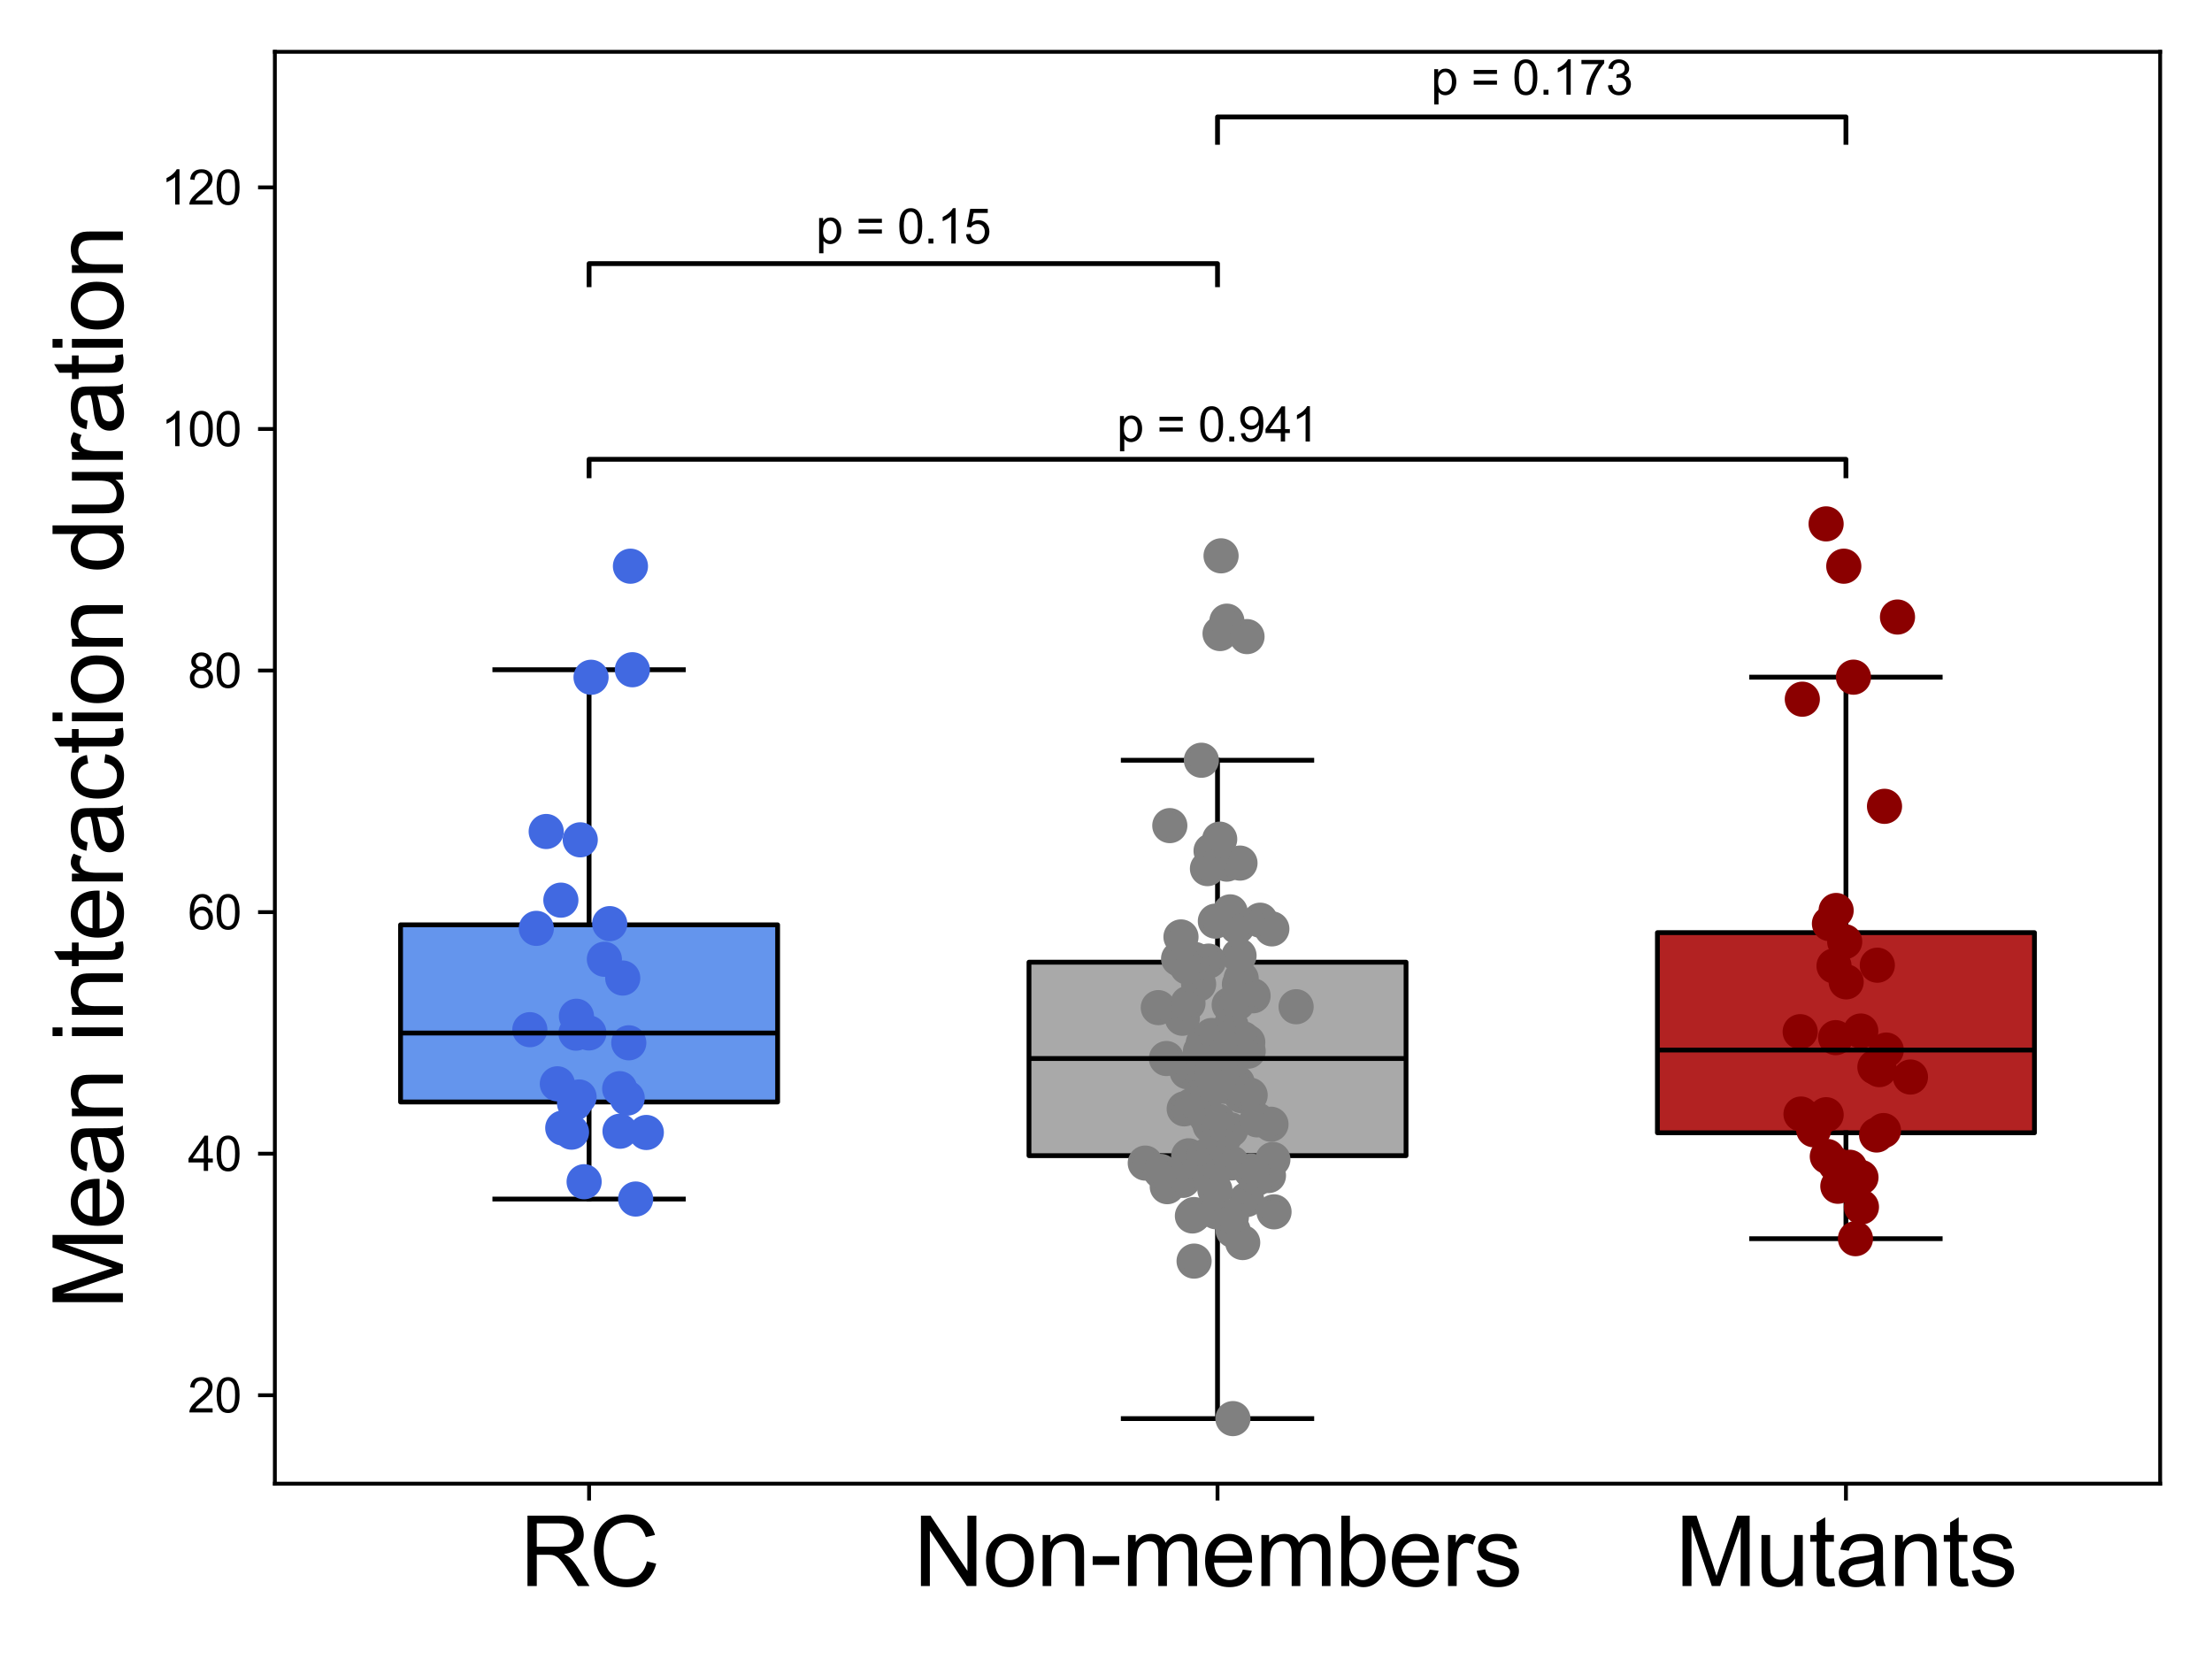 <?xml version="1.0" encoding="utf-8" standalone="no"?>
<!DOCTYPE svg PUBLIC "-//W3C//DTD SVG 1.1//EN"
  "http://www.w3.org/Graphics/SVG/1.1/DTD/svg11.dtd">
<svg xmlns:xlink="http://www.w3.org/1999/xlink" width="460.8pt" height="345.6pt" viewBox="0 0 460.8 345.6" xmlns="http://www.w3.org/2000/svg" version="1.1">
 <defs>
  <style type="text/css">*{stroke-linejoin: round; stroke-linecap: butt}</style>
 </defs>
 <g id="figure_1">
  <g id="patch_1">
   <path d="M 0 345.6 
L 460.8 345.6 
L 460.8 0 
L 0 0 
z
" style="fill: #ffffff"/>
  </g>
  <g id="axes_1">
   <g id="patch_2">
    <path d="M 57.26 309.08 
L 450 309.08 
L 450 10.8 
L 57.26 10.8 
z
" style="fill: #ffffff"/>
   </g>
   <g id="patch_3">
    <path d="M 83.443 229.565 
L 161.991 229.565 
L 161.991 192.656 
L 83.443 192.656 
L 83.443 229.565 
z
" clip-path="url(#peb2011b2e6)" style="fill: #6495ed; stroke: #000000; stroke-linejoin: miter"/>
   </g>
   <g id="line2d_1">
    <path d="M 122.717 229.565 
L 122.717 249.78 
" clip-path="url(#peb2011b2e6)" style="fill: none; stroke: #000000; stroke-linecap: square"/>
   </g>
   <g id="line2d_2">
    <path d="M 122.717 192.656 
L 122.717 139.519 
" clip-path="url(#peb2011b2e6)" style="fill: none; stroke: #000000; stroke-linecap: square"/>
   </g>
   <g id="line2d_3">
    <path d="M 103.08 249.78 
L 142.354 249.78 
" clip-path="url(#peb2011b2e6)" style="fill: none; stroke: #000000; stroke-linecap: square"/>
   </g>
   <g id="line2d_4">
    <path d="M 103.08 139.519 
L 142.354 139.519 
" clip-path="url(#peb2011b2e6)" style="fill: none; stroke: #000000; stroke-linecap: square"/>
   </g>
   <g id="patch_4">
    <path d="M 214.356 240.747 
L 292.904 240.747 
L 292.904 200.442 
L 214.356 200.442 
L 214.356 240.747 
z
" clip-path="url(#peb2011b2e6)" style="fill: #a9a9a9; stroke: #000000; stroke-linejoin: miter"/>
   </g>
   <g id="line2d_5">
    <path d="M 253.63 240.747 
L 253.63 295.522 
" clip-path="url(#peb2011b2e6)" style="fill: none; stroke: #000000; stroke-linecap: square"/>
   </g>
   <g id="line2d_6">
    <path d="M 253.63 200.442 
L 253.63 158.374 
" clip-path="url(#peb2011b2e6)" style="fill: none; stroke: #000000; stroke-linecap: square"/>
   </g>
   <g id="line2d_7">
    <path d="M 233.993 295.522 
L 273.267 295.522 
" clip-path="url(#peb2011b2e6)" style="fill: none; stroke: #000000; stroke-linecap: square"/>
   </g>
   <g id="line2d_8">
    <path d="M 233.993 158.374 
L 273.267 158.374 
" clip-path="url(#peb2011b2e6)" style="fill: none; stroke: #000000; stroke-linecap: square"/>
   </g>
   <g id="patch_5">
    <path d="M 345.269 235.979 
L 423.817 235.979 
L 423.817 194.286 
L 345.269 194.286 
L 345.269 235.979 
z
" clip-path="url(#peb2011b2e6)" style="fill: #b22222; stroke: #000000; stroke-linejoin: miter"/>
   </g>
   <g id="line2d_9">
    <path d="M 384.543 235.979 
L 384.543 258.039 
" clip-path="url(#peb2011b2e6)" style="fill: none; stroke: #000000; stroke-linecap: square"/>
   </g>
   <g id="line2d_10">
    <path d="M 384.543 194.286 
L 384.543 141.068 
" clip-path="url(#peb2011b2e6)" style="fill: none; stroke: #000000; stroke-linecap: square"/>
   </g>
   <g id="line2d_11">
    <path d="M 364.906 258.039 
L 404.18 258.039 
" clip-path="url(#peb2011b2e6)" style="fill: none; stroke: #000000; stroke-linecap: square"/>
   </g>
   <g id="line2d_12">
    <path d="M 364.906 141.068 
L 404.18 141.068 
" clip-path="url(#peb2011b2e6)" style="fill: none; stroke: #000000; stroke-linecap: square"/>
   </g>
   <g id="PathCollection_1">
    <defs>
     <path id="mac825076f4" d="M 0 3.162 
C 0.839 3.162 1.643 2.829 2.236 2.236 
C 2.829 1.643 3.162 0.839 3.162 0 
C 3.162 -0.839 2.829 -1.643 2.236 -2.236 
C 1.643 -2.829 0.839 -3.162 0 -3.162 
C -0.839 -3.162 -1.643 -2.829 -2.236 -2.236 
C -2.829 -1.643 -3.162 -0.839 -3.162 0 
C -3.162 0.839 -2.829 1.643 -2.236 2.236 
C -1.643 2.829 -0.839 3.162 0 3.162 
z
" style="stroke: #4169e1"/>
    </defs>
    <g clip-path="url(#peb2011b2e6)">
     <use xlink:href="#mac825076f4" x="111.727" y="193.394" style="fill: #4169e1; stroke: #4169e1"/>
     <use xlink:href="#mac825076f4" x="127.017" y="192.41" style="fill: #4169e1; stroke: #4169e1"/>
     <use xlink:href="#mac825076f4" x="120.081" y="211.703" style="fill: #4169e1; stroke: #4169e1"/>
     <use xlink:href="#mac825076f4" x="120.634" y="228.519" style="fill: #4169e1; stroke: #4169e1"/>
     <use xlink:href="#mac825076f4" x="129.16" y="235.654" style="fill: #4169e1; stroke: #4169e1"/>
     <use xlink:href="#mac825076f4" x="132.42" y="249.78" style="fill: #4169e1; stroke: #4169e1"/>
     <use xlink:href="#mac825076f4" x="121.684" y="246.177" style="fill: #4169e1; stroke: #4169e1"/>
     <use xlink:href="#mac825076f4" x="134.638" y="235.917" style="fill: #4169e1; stroke: #4169e1"/>
     <use xlink:href="#mac825076f4" x="129.097" y="226.791" style="fill: #4169e1; stroke: #4169e1"/>
     <use xlink:href="#mac825076f4" x="119.688" y="229.835" style="fill: #4169e1; stroke: #4169e1"/>
     <use xlink:href="#mac825076f4" x="130.66" y="228.753" style="fill: #4169e1; stroke: #4169e1"/>
     <use xlink:href="#mac825076f4" x="119.055" y="235.847" style="fill: #4169e1; stroke: #4169e1"/>
     <use xlink:href="#mac825076f4" x="125.903" y="199.829" style="fill: #4169e1; stroke: #4169e1"/>
     <use xlink:href="#mac825076f4" x="116.84" y="187.52" style="fill: #4169e1; stroke: #4169e1"/>
     <use xlink:href="#mac825076f4" x="122.68" y="215.177" style="fill: #4169e1; stroke: #4169e1"/>
     <use xlink:href="#mac825076f4" x="119.99" y="215.221" style="fill: #4169e1; stroke: #4169e1"/>
     <use xlink:href="#mac825076f4" x="130.988" y="217.235" style="fill: #4169e1; stroke: #4169e1"/>
     <use xlink:href="#mac825076f4" x="110.378" y="214.502" style="fill: #4169e1; stroke: #4169e1"/>
     <use xlink:href="#mac825076f4" x="129.726" y="203.745" style="fill: #4169e1; stroke: #4169e1"/>
     <use xlink:href="#mac825076f4" x="116.104" y="225.779" style="fill: #4169e1; stroke: #4169e1"/>
     <use xlink:href="#mac825076f4" x="117.233" y="234.98" style="fill: #4169e1; stroke: #4169e1"/>
     <use xlink:href="#mac825076f4" x="113.784" y="173.218" style="fill: #4169e1; stroke: #4169e1"/>
     <use xlink:href="#mac825076f4" x="120.877" y="174.951" style="fill: #4169e1; stroke: #4169e1"/>
     <use xlink:href="#mac825076f4" x="131.333" y="117.951" style="fill: #4169e1; stroke: #4169e1"/>
     <use xlink:href="#mac825076f4" x="123.126" y="141.088" style="fill: #4169e1; stroke: #4169e1"/>
     <use xlink:href="#mac825076f4" x="131.733" y="139.519" style="fill: #4169e1; stroke: #4169e1"/>
    </g>
   </g>
   <g id="PathCollection_2">
    <defs>
     <path id="mceb8330762" d="M 0 3.162 
C 0.839 3.162 1.643 2.829 2.236 2.236 
C 2.829 1.643 3.162 0.839 3.162 0 
C 3.162 -0.839 2.829 -1.643 2.236 -2.236 
C 1.643 -2.829 0.839 -3.162 0 -3.162 
C -0.839 -3.162 -1.643 -2.829 -2.236 -2.236 
C -2.829 -1.643 -3.162 -0.839 -3.162 0 
C -3.162 0.839 -2.829 1.643 -2.236 2.236 
C -1.643 2.829 -0.839 3.162 0 3.162 
z
" style="stroke: #808080"/>
    </defs>
    <g clip-path="url(#peb2011b2e6)">
     <use xlink:href="#mceb8330762" x="256.442" y="213.636" style="fill: #808080; stroke: #808080"/>
     <use xlink:href="#mceb8330762" x="256.274" y="189.958" style="fill: #808080; stroke: #808080"/>
     <use xlink:href="#mceb8330762" x="256.065" y="209.332" style="fill: #808080; stroke: #808080"/>
     <use xlink:href="#mceb8330762" x="252.439" y="218.672" style="fill: #808080; stroke: #808080"/>
     <use xlink:href="#mceb8330762" x="250.075" y="218.999" style="fill: #808080; stroke: #808080"/>
     <use xlink:href="#mceb8330762" x="258.225" y="216.374" style="fill: #808080; stroke: #808080"/>
     <use xlink:href="#mceb8330762" x="245.52" y="199.722" style="fill: #808080; stroke: #808080"/>
     <use xlink:href="#mceb8330762" x="262.517" y="191.696" style="fill: #808080; stroke: #808080"/>
     <use xlink:href="#mceb8330762" x="256.87" y="256.322" style="fill: #808080; stroke: #808080"/>
     <use xlink:href="#mceb8330762" x="265.167" y="241.534" style="fill: #808080; stroke: #808080"/>
     <use xlink:href="#mceb8330762" x="258.597" y="228.235" style="fill: #808080; stroke: #808080"/>
     <use xlink:href="#mceb8330762" x="243.163" y="247.205" style="fill: #808080; stroke: #808080"/>
     <use xlink:href="#mceb8330762" x="248.736" y="253.015" style="fill: #808080; stroke: #808080"/>
     <use xlink:href="#mceb8330762" x="254.961" y="222.228" style="fill: #808080; stroke: #808080"/>
     <use xlink:href="#mceb8330762" x="248.752" y="262.711" style="fill: #808080; stroke: #808080"/>
     <use xlink:href="#mceb8330762" x="265.402" y="252.448" style="fill: #808080; stroke: #808080"/>
     <use xlink:href="#mceb8330762" x="247.616" y="240.776" style="fill: #808080; stroke: #808080"/>
     <use xlink:href="#mceb8330762" x="255.113" y="236.799" style="fill: #808080; stroke: #808080"/>
     <use xlink:href="#mceb8330762" x="256.383" y="235.376" style="fill: #808080; stroke: #808080"/>
     <use xlink:href="#mceb8330762" x="247.308" y="223.254" style="fill: #808080; stroke: #808080"/>
     <use xlink:href="#mceb8330762" x="248.328" y="222.585" style="fill: #808080; stroke: #808080"/>
     <use xlink:href="#mceb8330762" x="258.876" y="258.845" style="fill: #808080; stroke: #808080"/>
     <use xlink:href="#mceb8330762" x="258.113" y="199.079" style="fill: #808080; stroke: #808080"/>
     <use xlink:href="#mceb8330762" x="246.306" y="212.122" style="fill: #808080; stroke: #808080"/>
     <use xlink:href="#mceb8330762" x="250.669" y="217.293" style="fill: #808080; stroke: #808080"/>
     <use xlink:href="#mceb8330762" x="251.094" y="224.709" style="fill: #808080; stroke: #808080"/>
     <use xlink:href="#mceb8330762" x="258.925" y="216.384" style="fill: #808080; stroke: #808080"/>
     <use xlink:href="#mceb8330762" x="253.38" y="225.595" style="fill: #808080; stroke: #808080"/>
     <use xlink:href="#mceb8330762" x="249.607" y="221.045" style="fill: #808080; stroke: #808080"/>
     <use xlink:href="#mceb8330762" x="238.581" y="242.292" style="fill: #808080; stroke: #808080"/>
     <use xlink:href="#mceb8330762" x="251.378" y="240.747" style="fill: #808080; stroke: #808080"/>
     <use xlink:href="#mceb8330762" x="246.692" y="230.999" style="fill: #808080; stroke: #808080"/>
     <use xlink:href="#mceb8330762" x="252.305" y="222.205" style="fill: #808080; stroke: #808080"/>
     <use xlink:href="#mceb8330762" x="246.437" y="245.893" style="fill: #808080; stroke: #808080"/>
     <use xlink:href="#mceb8330762" x="249.9" y="242.406" style="fill: #808080; stroke: #808080"/>
     <use xlink:href="#mceb8330762" x="241.79" y="244.029" style="fill: #808080; stroke: #808080"/>
     <use xlink:href="#mceb8330762" x="256.839" y="295.522" style="fill: #808080; stroke: #808080"/>
     <use xlink:href="#mceb8330762" x="241.292" y="209.907" style="fill: #808080; stroke: #808080"/>
     <use xlink:href="#mceb8330762" x="248.402" y="253.306" style="fill: #808080; stroke: #808080"/>
     <use xlink:href="#mceb8330762" x="248.892" y="199.874" style="fill: #808080; stroke: #808080"/>
     <use xlink:href="#mceb8330762" x="254.282" y="179.077" style="fill: #808080; stroke: #808080"/>
     <use xlink:href="#mceb8330762" x="255.561" y="180.017" style="fill: #808080; stroke: #808080"/>
     <use xlink:href="#mceb8330762" x="249.693" y="205.01" style="fill: #808080; stroke: #808080"/>
     <use xlink:href="#mceb8330762" x="250.27" y="158.374" style="fill: #808080; stroke: #808080"/>
     <use xlink:href="#mceb8330762" x="252.287" y="177.256" style="fill: #808080; stroke: #808080"/>
     <use xlink:href="#mceb8330762" x="252.413" y="215.71" style="fill: #808080; stroke: #808080"/>
     <use xlink:href="#mceb8330762" x="261.878" y="233.291" style="fill: #808080; stroke: #808080"/>
     <use xlink:href="#mceb8330762" x="257.756" y="225.582" style="fill: #808080; stroke: #808080"/>
     <use xlink:href="#mceb8330762" x="264.242" y="244.891" style="fill: #808080; stroke: #808080"/>
     <use xlink:href="#mceb8330762" x="251.414" y="232.862" style="fill: #808080; stroke: #808080"/>
     <use xlink:href="#mceb8330762" x="255.273" y="226.303" style="fill: #808080; stroke: #808080"/>
     <use xlink:href="#mceb8330762" x="247.478" y="209.022" style="fill: #808080; stroke: #808080"/>
     <use xlink:href="#mceb8330762" x="246.283" y="200.188" style="fill: #808080; stroke: #808080"/>
     <use xlink:href="#mceb8330762" x="261.041" y="207.44" style="fill: #808080; stroke: #808080"/>
     <use xlink:href="#mceb8330762" x="259.696" y="249.887" style="fill: #808080; stroke: #808080"/>
     <use xlink:href="#mceb8330762" x="242.989" y="220.51" style="fill: #808080; stroke: #808080"/>
     <use xlink:href="#mceb8330762" x="258.562" y="203.845" style="fill: #808080; stroke: #808080"/>
     <use xlink:href="#mceb8330762" x="257.735" y="193.036" style="fill: #808080; stroke: #808080"/>
     <use xlink:href="#mceb8330762" x="251.462" y="221.035" style="fill: #808080; stroke: #808080"/>
     <use xlink:href="#mceb8330762" x="252.092" y="234.465" style="fill: #808080; stroke: #808080"/>
     <use xlink:href="#mceb8330762" x="259.936" y="217.124" style="fill: #808080; stroke: #808080"/>
     <use xlink:href="#mceb8330762" x="256.567" y="242.263" style="fill: #808080; stroke: #808080"/>
     <use xlink:href="#mceb8330762" x="260.43" y="228.14" style="fill: #808080; stroke: #808080"/>
     <use xlink:href="#mceb8330762" x="251.535" y="180.949" style="fill: #808080; stroke: #808080"/>
     <use xlink:href="#mceb8330762" x="270.003" y="209.723" style="fill: #808080; stroke: #808080"/>
     <use xlink:href="#mceb8330762" x="258.311" y="179.799" style="fill: #808080; stroke: #808080"/>
     <use xlink:href="#mceb8330762" x="258.198" y="205.042" style="fill: #808080; stroke: #808080"/>
     <use xlink:href="#mceb8330762" x="252.212" y="245.093" style="fill: #808080; stroke: #808080"/>
     <use xlink:href="#mceb8330762" x="253.185" y="191.892" style="fill: #808080; stroke: #808080"/>
     <use xlink:href="#mceb8330762" x="253.081" y="247.853" style="fill: #808080; stroke: #808080"/>
     <use xlink:href="#mceb8330762" x="253.346" y="252.438" style="fill: #808080; stroke: #808080"/>
     <use xlink:href="#mceb8330762" x="261.77" y="245.532" style="fill: #808080; stroke: #808080"/>
     <use xlink:href="#mceb8330762" x="256.512" y="253.554" style="fill: #808080; stroke: #808080"/>
     <use xlink:href="#mceb8330762" x="251.71" y="227.479" style="fill: #808080; stroke: #808080"/>
     <use xlink:href="#mceb8330762" x="260.616" y="243.948" style="fill: #808080; stroke: #808080"/>
     <use xlink:href="#mceb8330762" x="243.693" y="171.991" style="fill: #808080; stroke: #808080"/>
     <use xlink:href="#mceb8330762" x="251.762" y="200.218" style="fill: #808080; stroke: #808080"/>
     <use xlink:href="#mceb8330762" x="264.948" y="193.502" style="fill: #808080; stroke: #808080"/>
     <use xlink:href="#mceb8330762" x="253.717" y="233.536" style="fill: #808080; stroke: #808080"/>
     <use xlink:href="#mceb8330762" x="257.8" y="208.926" style="fill: #808080; stroke: #808080"/>
     <use xlink:href="#mceb8330762" x="254.083" y="174.81" style="fill: #808080; stroke: #808080"/>
     <use xlink:href="#mceb8330762" x="249.395" y="200.442" style="fill: #808080; stroke: #808080"/>
     <use xlink:href="#mceb8330762" x="246.02" y="195.179" style="fill: #808080; stroke: #808080"/>
     <use xlink:href="#mceb8330762" x="254.37" y="115.791" style="fill: #808080; stroke: #808080"/>
     <use xlink:href="#mceb8330762" x="254.161" y="131.982" style="fill: #808080; stroke: #808080"/>
     <use xlink:href="#mceb8330762" x="255.583" y="129.4" style="fill: #808080; stroke: #808080"/>
     <use xlink:href="#mceb8330762" x="259.775" y="132.617" style="fill: #808080; stroke: #808080"/>
     <use xlink:href="#mceb8330762" x="248.252" y="230.282" style="fill: #808080; stroke: #808080"/>
     <use xlink:href="#mceb8330762" x="255.538" y="216.915" style="fill: #808080; stroke: #808080"/>
     <use xlink:href="#mceb8330762" x="247.347" y="201.468" style="fill: #808080; stroke: #808080"/>
     <use xlink:href="#mceb8330762" x="257.775" y="208.26" style="fill: #808080; stroke: #808080"/>
     <use xlink:href="#mceb8330762" x="264.77" y="234.2" style="fill: #808080; stroke: #808080"/>
     <use xlink:href="#mceb8330762" x="260.017" y="218.979" style="fill: #808080; stroke: #808080"/>
    </g>
   </g>
   <g id="PathCollection_3">
    <defs>
     <path id="m6c776d0807" d="M 0 3.162 
C 0.839 3.162 1.643 2.829 2.236 2.236 
C 2.829 1.643 3.162 0.839 3.162 0 
C 3.162 -0.839 2.829 -1.643 2.236 -2.236 
C 1.643 -2.829 0.839 -3.162 0 -3.162 
C -0.839 -3.162 -1.643 -2.829 -2.236 -2.236 
C -2.829 -1.643 -3.162 -0.839 -3.162 0 
C -3.162 0.839 -2.829 1.643 -2.236 2.236 
C -1.643 2.829 -0.839 3.162 0 3.162 
z
" style="stroke: #8b0000"/>
    </defs>
    <g clip-path="url(#peb2011b2e6)">
     <use xlink:href="#m6c776d0807" x="381.106" y="192.41" style="fill: #8b0000; stroke: #8b0000"/>
     <use xlink:href="#m6c776d0807" x="382.4" y="216.161" style="fill: #8b0000; stroke: #8b0000"/>
     <use xlink:href="#m6c776d0807" x="390.929" y="236.441" style="fill: #8b0000; stroke: #8b0000"/>
     <use xlink:href="#m6c776d0807" x="380.419" y="232.216" style="fill: #8b0000; stroke: #8b0000"/>
     <use xlink:href="#m6c776d0807" x="382.397" y="242.563" style="fill: #8b0000; stroke: #8b0000"/>
     <use xlink:href="#m6c776d0807" x="390.578" y="222.297" style="fill: #8b0000; stroke: #8b0000"/>
     <use xlink:href="#m6c776d0807" x="380.663" y="240.92" style="fill: #8b0000; stroke: #8b0000"/>
     <use xlink:href="#m6c776d0807" x="391.493" y="222.824" style="fill: #8b0000; stroke: #8b0000"/>
     <use xlink:href="#m6c776d0807" x="392.578" y="167.973" style="fill: #8b0000; stroke: #8b0000"/>
     <use xlink:href="#m6c776d0807" x="392.945" y="218.747" style="fill: #8b0000; stroke: #8b0000"/>
     <use xlink:href="#m6c776d0807" x="375.184" y="232.077" style="fill: #8b0000; stroke: #8b0000"/>
     <use xlink:href="#m6c776d0807" x="387.673" y="245.277" style="fill: #8b0000; stroke: #8b0000"/>
     <use xlink:href="#m6c776d0807" x="375.011" y="214.92" style="fill: #8b0000; stroke: #8b0000"/>
     <use xlink:href="#m6c776d0807" x="377.826" y="235.352" style="fill: #8b0000; stroke: #8b0000"/>
     <use xlink:href="#m6c776d0807" x="397.979" y="224.364" style="fill: #8b0000; stroke: #8b0000"/>
     <use xlink:href="#m6c776d0807" x="382.499" y="189.671" style="fill: #8b0000; stroke: #8b0000"/>
     <use xlink:href="#m6c776d0807" x="375.457" y="145.656" style="fill: #8b0000; stroke: #8b0000"/>
     <use xlink:href="#m6c776d0807" x="386.526" y="258.039" style="fill: #8b0000; stroke: #8b0000"/>
     <use xlink:href="#m6c776d0807" x="385.308" y="243.16" style="fill: #8b0000; stroke: #8b0000"/>
     <use xlink:href="#m6c776d0807" x="387.77" y="251.436" style="fill: #8b0000; stroke: #8b0000"/>
     <use xlink:href="#m6c776d0807" x="382.857" y="247.117" style="fill: #8b0000; stroke: #8b0000"/>
     <use xlink:href="#m6c776d0807" x="384.285" y="196.162" style="fill: #8b0000; stroke: #8b0000"/>
     <use xlink:href="#m6c776d0807" x="382.061" y="201.221" style="fill: #8b0000; stroke: #8b0000"/>
     <use xlink:href="#m6c776d0807" x="380.411" y="109.135" style="fill: #8b0000; stroke: #8b0000"/>
     <use xlink:href="#m6c776d0807" x="384.094" y="117.951" style="fill: #8b0000; stroke: #8b0000"/>
     <use xlink:href="#m6c776d0807" x="395.281" y="128.54" style="fill: #8b0000; stroke: #8b0000"/>
     <use xlink:href="#m6c776d0807" x="386.113" y="141.068" style="fill: #8b0000; stroke: #8b0000"/>
     <use xlink:href="#m6c776d0807" x="392.364" y="235.517" style="fill: #8b0000; stroke: #8b0000"/>
     <use xlink:href="#m6c776d0807" x="384.589" y="204.542" style="fill: #8b0000; stroke: #8b0000"/>
     <use xlink:href="#m6c776d0807" x="391.08" y="201.07" style="fill: #8b0000; stroke: #8b0000"/>
     <use xlink:href="#m6c776d0807" x="387.636" y="214.783" style="fill: #8b0000; stroke: #8b0000"/>
    </g>
   </g>
   <g id="line2d_13">
    <path d="M 83.443 215.199 
L 161.991 215.199 
" clip-path="url(#peb2011b2e6)" style="fill: none; stroke: #000000"/>
   </g>
   <g id="line2d_14">
    <path d="M 214.356 220.51 
L 292.904 220.51 
" clip-path="url(#peb2011b2e6)" style="fill: none; stroke: #000000"/>
   </g>
   <g id="line2d_15">
    <path d="M 345.269 218.747 
L 423.817 218.747 
" clip-path="url(#peb2011b2e6)" style="fill: none; stroke: #000000"/>
   </g>
   <g id="matplotlib.axis_1">
    <g id="xtick_1">
     <g id="line2d_16">
      <defs>
       <path id="m0e220a7f22" d="M 0 0 
L 0 3.5 
" style="stroke: #000000; stroke-width: 0.8"/>
      </defs>
      <g>
       <use xlink:href="#m0e220a7f22" x="122.717" y="309.08" style="stroke: #000000; stroke-width: 0.8"/>
      </g>
     </g>
     <g id="text_1">
      <!-- RC -->
      <g transform="translate(108.273 330.396) scale(0.2 -0.2)">
       <defs>
        <path id="ArialMT-52" d="M 503 0 
L 503 4581 
L 2534 4581 
Q 3147 4581 3465 4457 
Q 3784 4334 3975 4021 
Q 4166 3709 4166 3331 
Q 4166 2844 3850 2509 
Q 3534 2175 2875 2084 
Q 3116 1969 3241 1856 
Q 3506 1613 3744 1247 
L 4541 0 
L 3778 0 
L 3172 953 
Q 2906 1366 2734 1584 
Q 2563 1803 2427 1890 
Q 2291 1978 2150 2013 
Q 2047 2034 1813 2034 
L 1109 2034 
L 1109 0 
L 503 0 
z
M 1109 2559 
L 2413 2559 
Q 2828 2559 3062 2645 
Q 3297 2731 3419 2920 
Q 3541 3109 3541 3331 
Q 3541 3656 3305 3865 
Q 3069 4075 2559 4075 
L 1109 4075 
L 1109 2559 
z
" transform="scale(0.016)"/>
        <path id="ArialMT-43" d="M 3763 1606 
L 4369 1453 
Q 4178 706 3683 314 
Q 3188 -78 2472 -78 
Q 1731 -78 1267 223 
Q 803 525 561 1097 
Q 319 1669 319 2325 
Q 319 3041 592 3573 
Q 866 4106 1370 4382 
Q 1875 4659 2481 4659 
Q 3169 4659 3637 4309 
Q 4106 3959 4291 3325 
L 3694 3184 
Q 3534 3684 3231 3912 
Q 2928 4141 2469 4141 
Q 1941 4141 1586 3887 
Q 1231 3634 1087 3207 
Q 944 2781 944 2328 
Q 944 1744 1114 1308 
Q 1284 872 1643 656 
Q 2003 441 2422 441 
Q 2931 441 3284 734 
Q 3638 1028 3763 1606 
z
" transform="scale(0.016)"/>
       </defs>
       <use xlink:href="#ArialMT-52"/>
       <use xlink:href="#ArialMT-43" x="72.217"/>
      </g>
     </g>
    </g>
    <g id="xtick_2">
     <g id="line2d_17">
      <g>
       <use xlink:href="#m0e220a7f22" x="253.63" y="309.08" style="stroke: #000000; stroke-width: 0.8"/>
      </g>
     </g>
     <g id="text_2">
      <!-- Non-members -->
      <g transform="translate(190.285 330.396) scale(0.2 -0.2)">
       <defs>
        <path id="ArialMT-4e" d="M 488 0 
L 488 4581 
L 1109 4581 
L 3516 984 
L 3516 4581 
L 4097 4581 
L 4097 0 
L 3475 0 
L 1069 3600 
L 1069 0 
L 488 0 
z
" transform="scale(0.016)"/>
        <path id="ArialMT-6f" d="M 213 1659 
Q 213 2581 725 3025 
Q 1153 3394 1769 3394 
Q 2453 3394 2887 2945 
Q 3322 2497 3322 1706 
Q 3322 1066 3130 698 
Q 2938 331 2570 128 
Q 2203 -75 1769 -75 
Q 1072 -75 642 372 
Q 213 819 213 1659 
z
M 791 1659 
Q 791 1022 1069 705 
Q 1347 388 1769 388 
Q 2188 388 2466 706 
Q 2744 1025 2744 1678 
Q 2744 2294 2464 2611 
Q 2184 2928 1769 2928 
Q 1347 2928 1069 2612 
Q 791 2297 791 1659 
z
" transform="scale(0.016)"/>
        <path id="ArialMT-6e" d="M 422 0 
L 422 3319 
L 928 3319 
L 928 2847 
Q 1294 3394 1984 3394 
Q 2284 3394 2536 3286 
Q 2788 3178 2913 3003 
Q 3038 2828 3088 2588 
Q 3119 2431 3119 2041 
L 3119 0 
L 2556 0 
L 2556 2019 
Q 2556 2363 2490 2533 
Q 2425 2703 2258 2804 
Q 2091 2906 1866 2906 
Q 1506 2906 1245 2678 
Q 984 2450 984 1813 
L 984 0 
L 422 0 
z
" transform="scale(0.016)"/>
        <path id="ArialMT-2d" d="M 203 1375 
L 203 1941 
L 1931 1941 
L 1931 1375 
L 203 1375 
z
" transform="scale(0.016)"/>
        <path id="ArialMT-6d" d="M 422 0 
L 422 3319 
L 925 3319 
L 925 2853 
Q 1081 3097 1340 3245 
Q 1600 3394 1931 3394 
Q 2300 3394 2536 3241 
Q 2772 3088 2869 2813 
Q 3263 3394 3894 3394 
Q 4388 3394 4653 3120 
Q 4919 2847 4919 2278 
L 4919 0 
L 4359 0 
L 4359 2091 
Q 4359 2428 4304 2576 
Q 4250 2725 4106 2815 
Q 3963 2906 3769 2906 
Q 3419 2906 3187 2673 
Q 2956 2441 2956 1928 
L 2956 0 
L 2394 0 
L 2394 2156 
Q 2394 2531 2256 2718 
Q 2119 2906 1806 2906 
Q 1569 2906 1367 2781 
Q 1166 2656 1075 2415 
Q 984 2175 984 1722 
L 984 0 
L 422 0 
z
" transform="scale(0.016)"/>
        <path id="ArialMT-65" d="M 2694 1069 
L 3275 997 
Q 3138 488 2766 206 
Q 2394 -75 1816 -75 
Q 1088 -75 661 373 
Q 234 822 234 1631 
Q 234 2469 665 2931 
Q 1097 3394 1784 3394 
Q 2450 3394 2872 2941 
Q 3294 2488 3294 1666 
Q 3294 1616 3291 1516 
L 816 1516 
Q 847 969 1125 678 
Q 1403 388 1819 388 
Q 2128 388 2347 550 
Q 2566 713 2694 1069 
z
M 847 1978 
L 2700 1978 
Q 2663 2397 2488 2606 
Q 2219 2931 1791 2931 
Q 1403 2931 1139 2672 
Q 875 2413 847 1978 
z
" transform="scale(0.016)"/>
        <path id="ArialMT-62" d="M 941 0 
L 419 0 
L 419 4581 
L 981 4581 
L 981 2947 
Q 1338 3394 1891 3394 
Q 2197 3394 2470 3270 
Q 2744 3147 2920 2923 
Q 3097 2700 3197 2384 
Q 3297 2069 3297 1709 
Q 3297 856 2875 390 
Q 2453 -75 1863 -75 
Q 1275 -75 941 416 
L 941 0 
z
M 934 1684 
Q 934 1088 1097 822 
Q 1363 388 1816 388 
Q 2184 388 2453 708 
Q 2722 1028 2722 1663 
Q 2722 2313 2464 2622 
Q 2206 2931 1841 2931 
Q 1472 2931 1203 2611 
Q 934 2291 934 1684 
z
" transform="scale(0.016)"/>
        <path id="ArialMT-72" d="M 416 0 
L 416 3319 
L 922 3319 
L 922 2816 
Q 1116 3169 1280 3281 
Q 1444 3394 1641 3394 
Q 1925 3394 2219 3213 
L 2025 2691 
Q 1819 2813 1613 2813 
Q 1428 2813 1281 2702 
Q 1134 2591 1072 2394 
Q 978 2094 978 1738 
L 978 0 
L 416 0 
z
" transform="scale(0.016)"/>
        <path id="ArialMT-73" d="M 197 991 
L 753 1078 
Q 800 744 1014 566 
Q 1228 388 1613 388 
Q 2000 388 2187 545 
Q 2375 703 2375 916 
Q 2375 1106 2209 1216 
Q 2094 1291 1634 1406 
Q 1016 1563 777 1677 
Q 538 1791 414 1992 
Q 291 2194 291 2438 
Q 291 2659 392 2848 
Q 494 3038 669 3163 
Q 800 3259 1026 3326 
Q 1253 3394 1513 3394 
Q 1903 3394 2198 3281 
Q 2494 3169 2634 2976 
Q 2775 2784 2828 2463 
L 2278 2388 
Q 2241 2644 2061 2787 
Q 1881 2931 1553 2931 
Q 1166 2931 1000 2803 
Q 834 2675 834 2503 
Q 834 2394 903 2306 
Q 972 2216 1119 2156 
Q 1203 2125 1616 2013 
Q 2213 1853 2448 1751 
Q 2684 1650 2818 1456 
Q 2953 1263 2953 975 
Q 2953 694 2789 445 
Q 2625 197 2315 61 
Q 2006 -75 1616 -75 
Q 969 -75 630 194 
Q 291 463 197 991 
z
" transform="scale(0.016)"/>
       </defs>
       <use xlink:href="#ArialMT-4e"/>
       <use xlink:href="#ArialMT-6f" x="72.217"/>
       <use xlink:href="#ArialMT-6e" x="127.832"/>
       <use xlink:href="#ArialMT-2d" x="183.447"/>
       <use xlink:href="#ArialMT-6d" x="216.748"/>
       <use xlink:href="#ArialMT-65" x="300.049"/>
       <use xlink:href="#ArialMT-6d" x="355.664"/>
       <use xlink:href="#ArialMT-62" x="438.965"/>
       <use xlink:href="#ArialMT-65" x="494.58"/>
       <use xlink:href="#ArialMT-72" x="550.195"/>
       <use xlink:href="#ArialMT-73" x="583.496"/>
      </g>
     </g>
    </g>
    <g id="xtick_3">
     <g id="line2d_18">
      <g>
       <use xlink:href="#m0e220a7f22" x="384.543" y="309.08" style="stroke: #000000; stroke-width: 0.8"/>
      </g>
     </g>
     <g id="text_3">
      <!-- Mutants -->
      <g transform="translate(348.975 330.396) scale(0.2 -0.2)">
       <defs>
        <path id="ArialMT-4d" d="M 475 0 
L 475 4581 
L 1388 4581 
L 2472 1338 
Q 2622 884 2691 659 
Q 2769 909 2934 1394 
L 4031 4581 
L 4847 4581 
L 4847 0 
L 4263 0 
L 4263 3834 
L 2931 0 
L 2384 0 
L 1059 3900 
L 1059 0 
L 475 0 
z
" transform="scale(0.016)"/>
        <path id="ArialMT-75" d="M 2597 0 
L 2597 488 
Q 2209 -75 1544 -75 
Q 1250 -75 995 37 
Q 741 150 617 320 
Q 494 491 444 738 
Q 409 903 409 1263 
L 409 3319 
L 972 3319 
L 972 1478 
Q 972 1038 1006 884 
Q 1059 663 1231 536 
Q 1403 409 1656 409 
Q 1909 409 2131 539 
Q 2353 669 2445 892 
Q 2538 1116 2538 1541 
L 2538 3319 
L 3100 3319 
L 3100 0 
L 2597 0 
z
" transform="scale(0.016)"/>
        <path id="ArialMT-74" d="M 1650 503 
L 1731 6 
Q 1494 -44 1306 -44 
Q 1000 -44 831 53 
Q 663 150 594 308 
Q 525 466 525 972 
L 525 2881 
L 113 2881 
L 113 3319 
L 525 3319 
L 525 4141 
L 1084 4478 
L 1084 3319 
L 1650 3319 
L 1650 2881 
L 1084 2881 
L 1084 941 
Q 1084 700 1114 631 
Q 1144 563 1211 522 
Q 1278 481 1403 481 
Q 1497 481 1650 503 
z
" transform="scale(0.016)"/>
        <path id="ArialMT-61" d="M 2588 409 
Q 2275 144 1986 34 
Q 1697 -75 1366 -75 
Q 819 -75 525 192 
Q 231 459 231 875 
Q 231 1119 342 1320 
Q 453 1522 633 1644 
Q 813 1766 1038 1828 
Q 1203 1872 1538 1913 
Q 2219 1994 2541 2106 
Q 2544 2222 2544 2253 
Q 2544 2597 2384 2738 
Q 2169 2928 1744 2928 
Q 1347 2928 1158 2789 
Q 969 2650 878 2297 
L 328 2372 
Q 403 2725 575 2942 
Q 747 3159 1072 3276 
Q 1397 3394 1825 3394 
Q 2250 3394 2515 3294 
Q 2781 3194 2906 3042 
Q 3031 2891 3081 2659 
Q 3109 2516 3109 2141 
L 3109 1391 
Q 3109 606 3145 398 
Q 3181 191 3288 0 
L 2700 0 
Q 2613 175 2588 409 
z
M 2541 1666 
Q 2234 1541 1622 1453 
Q 1275 1403 1131 1340 
Q 988 1278 909 1158 
Q 831 1038 831 891 
Q 831 666 1001 516 
Q 1172 366 1500 366 
Q 1825 366 2078 508 
Q 2331 650 2450 897 
Q 2541 1088 2541 1459 
L 2541 1666 
z
" transform="scale(0.016)"/>
       </defs>
       <use xlink:href="#ArialMT-4d"/>
       <use xlink:href="#ArialMT-75" x="83.301"/>
       <use xlink:href="#ArialMT-74" x="138.916"/>
       <use xlink:href="#ArialMT-61" x="166.699"/>
       <use xlink:href="#ArialMT-6e" x="222.314"/>
       <use xlink:href="#ArialMT-74" x="277.93"/>
       <use xlink:href="#ArialMT-73" x="305.713"/>
      </g>
     </g>
    </g>
   </g>
   <g id="matplotlib.axis_2">
    <g id="ytick_1">
     <g id="line2d_19">
      <defs>
       <path id="mb467f9fa68" d="M 0 0 
L -3.5 0 
" style="stroke: #000000; stroke-width: 0.8"/>
      </defs>
      <g>
       <use xlink:href="#mb467f9fa68" x="57.26" y="290.658" style="stroke: #000000; stroke-width: 0.8"/>
      </g>
     </g>
     <g id="text_4">
      <!-- 20 -->
      <g transform="translate(39.138 294.237) scale(0.1 -0.1)">
       <defs>
        <path id="ArialMT-32" d="M 3222 541 
L 3222 0 
L 194 0 
Q 188 203 259 391 
Q 375 700 629 1000 
Q 884 1300 1366 1694 
Q 2113 2306 2375 2664 
Q 2638 3022 2638 3341 
Q 2638 3675 2398 3904 
Q 2159 4134 1775 4134 
Q 1369 4134 1125 3890 
Q 881 3647 878 3216 
L 300 3275 
Q 359 3922 746 4261 
Q 1134 4600 1788 4600 
Q 2447 4600 2831 4234 
Q 3216 3869 3216 3328 
Q 3216 3053 3103 2787 
Q 2991 2522 2730 2228 
Q 2469 1934 1863 1422 
Q 1356 997 1212 845 
Q 1069 694 975 541 
L 3222 541 
z
" transform="scale(0.016)"/>
        <path id="ArialMT-30" d="M 266 2259 
Q 266 3072 433 3567 
Q 600 4063 929 4331 
Q 1259 4600 1759 4600 
Q 2128 4600 2406 4451 
Q 2684 4303 2865 4023 
Q 3047 3744 3150 3342 
Q 3253 2941 3253 2259 
Q 3253 1453 3087 958 
Q 2922 463 2592 192 
Q 2263 -78 1759 -78 
Q 1097 -78 719 397 
Q 266 969 266 2259 
z
M 844 2259 
Q 844 1131 1108 757 
Q 1372 384 1759 384 
Q 2147 384 2411 759 
Q 2675 1134 2675 2259 
Q 2675 3391 2411 3762 
Q 2147 4134 1753 4134 
Q 1366 4134 1134 3806 
Q 844 3388 844 2259 
z
" transform="scale(0.016)"/>
       </defs>
       <use xlink:href="#ArialMT-32"/>
       <use xlink:href="#ArialMT-30" x="55.615"/>
      </g>
     </g>
    </g>
    <g id="ytick_2">
     <g id="line2d_20">
      <g>
       <use xlink:href="#mb467f9fa68" x="57.26" y="240.334" style="stroke: #000000; stroke-width: 0.8"/>
      </g>
     </g>
     <g id="text_5">
      <!-- 40 -->
      <g transform="translate(39.138 243.913) scale(0.1 -0.1)">
       <defs>
        <path id="ArialMT-34" d="M 2069 0 
L 2069 1097 
L 81 1097 
L 81 1613 
L 2172 4581 
L 2631 4581 
L 2631 1613 
L 3250 1613 
L 3250 1097 
L 2631 1097 
L 2631 0 
L 2069 0 
z
M 2069 1613 
L 2069 3678 
L 634 1613 
L 2069 1613 
z
" transform="scale(0.016)"/>
       </defs>
       <use xlink:href="#ArialMT-34"/>
       <use xlink:href="#ArialMT-30" x="55.615"/>
      </g>
     </g>
    </g>
    <g id="ytick_3">
     <g id="line2d_21">
      <g>
       <use xlink:href="#mb467f9fa68" x="57.26" y="190.011" style="stroke: #000000; stroke-width: 0.8"/>
      </g>
     </g>
     <g id="text_6">
      <!-- 60 -->
      <g transform="translate(39.138 193.59) scale(0.1 -0.1)">
       <defs>
        <path id="ArialMT-36" d="M 3184 3459 
L 2625 3416 
Q 2550 3747 2413 3897 
Q 2184 4138 1850 4138 
Q 1581 4138 1378 3988 
Q 1113 3794 959 3422 
Q 806 3050 800 2363 
Q 1003 2672 1297 2822 
Q 1591 2972 1913 2972 
Q 2475 2972 2870 2558 
Q 3266 2144 3266 1488 
Q 3266 1056 3080 686 
Q 2894 316 2569 119 
Q 2244 -78 1831 -78 
Q 1128 -78 684 439 
Q 241 956 241 2144 
Q 241 3472 731 4075 
Q 1159 4600 1884 4600 
Q 2425 4600 2770 4297 
Q 3116 3994 3184 3459 
z
M 888 1484 
Q 888 1194 1011 928 
Q 1134 663 1356 523 
Q 1578 384 1822 384 
Q 2178 384 2434 671 
Q 2691 959 2691 1453 
Q 2691 1928 2437 2201 
Q 2184 2475 1800 2475 
Q 1419 2475 1153 2201 
Q 888 1928 888 1484 
z
" transform="scale(0.016)"/>
       </defs>
       <use xlink:href="#ArialMT-36"/>
       <use xlink:href="#ArialMT-30" x="55.615"/>
      </g>
     </g>
    </g>
    <g id="ytick_4">
     <g id="line2d_22">
      <g>
       <use xlink:href="#mb467f9fa68" x="57.26" y="139.687" style="stroke: #000000; stroke-width: 0.8"/>
      </g>
     </g>
     <g id="text_7">
      <!-- 80 -->
      <g transform="translate(39.138 143.266) scale(0.1 -0.1)">
       <defs>
        <path id="ArialMT-38" d="M 1131 2484 
Q 781 2613 612 2850 
Q 444 3088 444 3419 
Q 444 3919 803 4259 
Q 1163 4600 1759 4600 
Q 2359 4600 2725 4251 
Q 3091 3903 3091 3403 
Q 3091 3084 2923 2848 
Q 2756 2613 2416 2484 
Q 2838 2347 3058 2040 
Q 3278 1734 3278 1309 
Q 3278 722 2862 322 
Q 2447 -78 1769 -78 
Q 1091 -78 675 323 
Q 259 725 259 1325 
Q 259 1772 486 2073 
Q 713 2375 1131 2484 
z
M 1019 3438 
Q 1019 3113 1228 2906 
Q 1438 2700 1772 2700 
Q 2097 2700 2305 2904 
Q 2513 3109 2513 3406 
Q 2513 3716 2298 3927 
Q 2084 4138 1766 4138 
Q 1444 4138 1231 3931 
Q 1019 3725 1019 3438 
z
M 838 1322 
Q 838 1081 952 856 
Q 1066 631 1291 507 
Q 1516 384 1775 384 
Q 2178 384 2440 643 
Q 2703 903 2703 1303 
Q 2703 1709 2433 1975 
Q 2163 2241 1756 2241 
Q 1359 2241 1098 1978 
Q 838 1716 838 1322 
z
" transform="scale(0.016)"/>
       </defs>
       <use xlink:href="#ArialMT-38"/>
       <use xlink:href="#ArialMT-30" x="55.615"/>
      </g>
     </g>
    </g>
    <g id="ytick_5">
     <g id="line2d_23">
      <g>
       <use xlink:href="#mb467f9fa68" x="57.26" y="89.363" style="stroke: #000000; stroke-width: 0.8"/>
      </g>
     </g>
     <g id="text_8">
      <!-- 100 -->
      <g transform="translate(33.577 92.942) scale(0.1 -0.1)">
       <defs>
        <path id="ArialMT-31" d="M 2384 0 
L 1822 0 
L 1822 3584 
Q 1619 3391 1289 3197 
Q 959 3003 697 2906 
L 697 3450 
Q 1169 3672 1522 3987 
Q 1875 4303 2022 4600 
L 2384 4600 
L 2384 0 
z
" transform="scale(0.016)"/>
       </defs>
       <use xlink:href="#ArialMT-31"/>
       <use xlink:href="#ArialMT-30" x="55.615"/>
       <use xlink:href="#ArialMT-30" x="111.23"/>
      </g>
     </g>
    </g>
    <g id="ytick_6">
     <g id="line2d_24">
      <g>
       <use xlink:href="#mb467f9fa68" x="57.26" y="39.04" style="stroke: #000000; stroke-width: 0.8"/>
      </g>
     </g>
     <g id="text_9">
      <!-- 120 -->
      <g transform="translate(33.577 42.619) scale(0.1 -0.1)">
       <use xlink:href="#ArialMT-31"/>
       <use xlink:href="#ArialMT-32" x="55.615"/>
       <use xlink:href="#ArialMT-30" x="111.23"/>
      </g>
     </g>
    </g>
    <g id="text_10">
     <!-- Mean interaction duration -->
     <g transform="translate(25.602 272.777) rotate(-90) scale(0.2 -0.2)">
      <defs>
       <path id="ArialMT-20" transform="scale(0.016)"/>
       <path id="ArialMT-69" d="M 425 3934 
L 425 4581 
L 988 4581 
L 988 3934 
L 425 3934 
z
M 425 0 
L 425 3319 
L 988 3319 
L 988 0 
L 425 0 
z
" transform="scale(0.016)"/>
       <path id="ArialMT-63" d="M 2588 1216 
L 3141 1144 
Q 3050 572 2676 248 
Q 2303 -75 1759 -75 
Q 1078 -75 664 370 
Q 250 816 250 1647 
Q 250 2184 428 2587 
Q 606 2991 970 3192 
Q 1334 3394 1763 3394 
Q 2303 3394 2647 3120 
Q 2991 2847 3088 2344 
L 2541 2259 
Q 2463 2594 2264 2762 
Q 2066 2931 1784 2931 
Q 1359 2931 1093 2626 
Q 828 2322 828 1663 
Q 828 994 1084 691 
Q 1341 388 1753 388 
Q 2084 388 2306 591 
Q 2528 794 2588 1216 
z
" transform="scale(0.016)"/>
       <path id="ArialMT-64" d="M 2575 0 
L 2575 419 
Q 2259 -75 1647 -75 
Q 1250 -75 917 144 
Q 584 363 401 755 
Q 219 1147 219 1656 
Q 219 2153 384 2558 
Q 550 2963 881 3178 
Q 1213 3394 1622 3394 
Q 1922 3394 2156 3267 
Q 2391 3141 2538 2938 
L 2538 4581 
L 3097 4581 
L 3097 0 
L 2575 0 
z
M 797 1656 
Q 797 1019 1065 703 
Q 1334 388 1700 388 
Q 2069 388 2326 689 
Q 2584 991 2584 1609 
Q 2584 2291 2321 2609 
Q 2059 2928 1675 2928 
Q 1300 2928 1048 2622 
Q 797 2316 797 1656 
z
" transform="scale(0.016)"/>
      </defs>
      <use xlink:href="#ArialMT-4d"/>
      <use xlink:href="#ArialMT-65" x="83.301"/>
      <use xlink:href="#ArialMT-61" x="138.916"/>
      <use xlink:href="#ArialMT-6e" x="194.531"/>
      <use xlink:href="#ArialMT-20" x="250.146"/>
      <use xlink:href="#ArialMT-69" x="277.93"/>
      <use xlink:href="#ArialMT-6e" x="300.146"/>
      <use xlink:href="#ArialMT-74" x="355.762"/>
      <use xlink:href="#ArialMT-65" x="383.545"/>
      <use xlink:href="#ArialMT-72" x="439.16"/>
      <use xlink:href="#ArialMT-61" x="472.461"/>
      <use xlink:href="#ArialMT-63" x="528.076"/>
      <use xlink:href="#ArialMT-74" x="578.076"/>
      <use xlink:href="#ArialMT-69" x="605.859"/>
      <use xlink:href="#ArialMT-6f" x="628.076"/>
      <use xlink:href="#ArialMT-6e" x="683.691"/>
      <use xlink:href="#ArialMT-20" x="739.307"/>
      <use xlink:href="#ArialMT-64" x="767.09"/>
      <use xlink:href="#ArialMT-75" x="822.705"/>
      <use xlink:href="#ArialMT-72" x="878.32"/>
      <use xlink:href="#ArialMT-61" x="911.621"/>
      <use xlink:href="#ArialMT-74" x="967.236"/>
      <use xlink:href="#ArialMT-69" x="995.02"/>
      <use xlink:href="#ArialMT-6f" x="1017.236"/>
      <use xlink:href="#ArialMT-6e" x="1072.852"/>
     </g>
    </g>
   </g>
   <g id="line2d_25">
    <path d="M 122.717 99.115 
L 122.717 95.682 
L 384.543 95.682 
L 384.543 99.115 
" clip-path="url(#peb2011b2e6)" style="fill: none; stroke: #000000; stroke-linecap: square"/>
   </g>
   <g id="line2d_26">
    <path d="M 122.717 59.312 
L 122.717 54.915 
L 253.63 54.915 
L 253.63 59.312 
" clip-path="url(#peb2011b2e6)" style="fill: none; stroke: #000000; stroke-linecap: square"/>
   </g>
   <g id="line2d_27">
    <path d="M 253.63 29.652 
L 253.63 24.358 
L 384.543 24.358 
L 384.543 29.652 
" clip-path="url(#peb2011b2e6)" style="fill: none; stroke: #000000; stroke-linecap: square"/>
   </g>
   <g id="patch_6">
    <path d="M 57.26 309.08 
L 57.26 10.8 
" style="fill: none; stroke: #000000; stroke-width: 0.8; stroke-linejoin: miter; stroke-linecap: square"/>
   </g>
   <g id="patch_7">
    <path d="M 450 309.08 
L 450 10.8 
" style="fill: none; stroke: #000000; stroke-width: 0.8; stroke-linejoin: miter; stroke-linecap: square"/>
   </g>
   <g id="patch_8">
    <path d="M 57.26 309.08 
L 450 309.08 
" style="fill: none; stroke: #000000; stroke-width: 0.8; stroke-linejoin: miter; stroke-linecap: square"/>
   </g>
   <g id="patch_9">
    <path d="M 57.26 10.8 
L 450 10.8 
" style="fill: none; stroke: #000000; stroke-width: 0.8; stroke-linejoin: miter; stroke-linecap: square"/>
   </g>
   <g id="text_11">
    <!-- p = 0.941 -->
    <g transform="translate(232.64 91.979) scale(0.1 -0.1)">
     <defs>
      <path id="ArialMT-70" d="M 422 -1272 
L 422 3319 
L 934 3319 
L 934 2888 
Q 1116 3141 1344 3267 
Q 1572 3394 1897 3394 
Q 2322 3394 2647 3175 
Q 2972 2956 3137 2557 
Q 3303 2159 3303 1684 
Q 3303 1175 3120 767 
Q 2938 359 2589 142 
Q 2241 -75 1856 -75 
Q 1575 -75 1351 44 
Q 1128 163 984 344 
L 984 -1272 
L 422 -1272 
z
M 931 1641 
Q 931 1000 1190 694 
Q 1450 388 1819 388 
Q 2194 388 2461 705 
Q 2728 1022 2728 1688 
Q 2728 2322 2467 2637 
Q 2206 2953 1844 2953 
Q 1484 2953 1207 2617 
Q 931 2281 931 1641 
z
" transform="scale(0.016)"/>
      <path id="ArialMT-3d" d="M 3381 2694 
L 356 2694 
L 356 3219 
L 3381 3219 
L 3381 2694 
z
M 3381 1303 
L 356 1303 
L 356 1828 
L 3381 1828 
L 3381 1303 
z
" transform="scale(0.016)"/>
      <path id="ArialMT-2e" d="M 581 0 
L 581 641 
L 1222 641 
L 1222 0 
L 581 0 
z
" transform="scale(0.016)"/>
      <path id="ArialMT-39" d="M 350 1059 
L 891 1109 
Q 959 728 1153 556 
Q 1347 384 1650 384 
Q 1909 384 2104 503 
Q 2300 622 2425 820 
Q 2550 1019 2634 1356 
Q 2719 1694 2719 2044 
Q 2719 2081 2716 2156 
Q 2547 1888 2255 1720 
Q 1963 1553 1622 1553 
Q 1053 1553 659 1965 
Q 266 2378 266 3053 
Q 266 3750 677 4175 
Q 1088 4600 1706 4600 
Q 2153 4600 2523 4359 
Q 2894 4119 3086 3673 
Q 3278 3228 3278 2384 
Q 3278 1506 3087 986 
Q 2897 466 2520 194 
Q 2144 -78 1638 -78 
Q 1100 -78 759 220 
Q 419 519 350 1059 
z
M 2653 3081 
Q 2653 3566 2395 3850 
Q 2138 4134 1775 4134 
Q 1400 4134 1122 3828 
Q 844 3522 844 3034 
Q 844 2597 1108 2323 
Q 1372 2050 1759 2050 
Q 2150 2050 2401 2323 
Q 2653 2597 2653 3081 
z
" transform="scale(0.016)"/>
     </defs>
     <use xlink:href="#ArialMT-70"/>
     <use xlink:href="#ArialMT-20" x="55.615"/>
     <use xlink:href="#ArialMT-3d" x="83.398"/>
     <use xlink:href="#ArialMT-20" x="141.797"/>
     <use xlink:href="#ArialMT-30" x="169.58"/>
     <use xlink:href="#ArialMT-2e" x="225.195"/>
     <use xlink:href="#ArialMT-39" x="252.979"/>
     <use xlink:href="#ArialMT-34" x="308.594"/>
     <use xlink:href="#ArialMT-31" x="364.209"/>
    </g>
   </g>
   <g id="text_12">
    <!-- p = 0.15 -->
    <g transform="translate(169.964 50.729) scale(0.1 -0.1)">
     <defs>
      <path id="ArialMT-35" d="M 266 1200 
L 856 1250 
Q 922 819 1161 601 
Q 1400 384 1738 384 
Q 2144 384 2425 690 
Q 2706 997 2706 1503 
Q 2706 1984 2436 2262 
Q 2166 2541 1728 2541 
Q 1456 2541 1237 2417 
Q 1019 2294 894 2097 
L 366 2166 
L 809 4519 
L 3088 4519 
L 3088 3981 
L 1259 3981 
L 1013 2750 
Q 1425 3038 1878 3038 
Q 2478 3038 2890 2622 
Q 3303 2206 3303 1553 
Q 3303 931 2941 478 
Q 2500 -78 1738 -78 
Q 1113 -78 717 272 
Q 322 622 266 1200 
z
" transform="scale(0.016)"/>
     </defs>
     <use xlink:href="#ArialMT-70"/>
     <use xlink:href="#ArialMT-20" x="55.615"/>
     <use xlink:href="#ArialMT-3d" x="83.398"/>
     <use xlink:href="#ArialMT-20" x="141.797"/>
     <use xlink:href="#ArialMT-30" x="169.58"/>
     <use xlink:href="#ArialMT-2e" x="225.195"/>
     <use xlink:href="#ArialMT-31" x="252.979"/>
     <use xlink:href="#ArialMT-35" x="308.594"/>
    </g>
   </g>
   <g id="text_13">
    <!-- p = 0.173 -->
    <g transform="translate(298.097 19.724) scale(0.1 -0.1)">
     <defs>
      <path id="ArialMT-37" d="M 303 3981 
L 303 4522 
L 3269 4522 
L 3269 4084 
Q 2831 3619 2401 2847 
Q 1972 2075 1738 1259 
Q 1569 684 1522 0 
L 944 0 
Q 953 541 1156 1306 
Q 1359 2072 1739 2783 
Q 2119 3494 2547 3981 
L 303 3981 
z
" transform="scale(0.016)"/>
      <path id="ArialMT-33" d="M 269 1209 
L 831 1284 
Q 928 806 1161 595 
Q 1394 384 1728 384 
Q 2125 384 2398 659 
Q 2672 934 2672 1341 
Q 2672 1728 2419 1979 
Q 2166 2231 1775 2231 
Q 1616 2231 1378 2169 
L 1441 2663 
Q 1497 2656 1531 2656 
Q 1891 2656 2178 2843 
Q 2466 3031 2466 3422 
Q 2466 3731 2256 3934 
Q 2047 4138 1716 4138 
Q 1388 4138 1169 3931 
Q 950 3725 888 3313 
L 325 3413 
Q 428 3978 793 4289 
Q 1159 4600 1703 4600 
Q 2078 4600 2393 4439 
Q 2709 4278 2876 4000 
Q 3044 3722 3044 3409 
Q 3044 3113 2884 2869 
Q 2725 2625 2413 2481 
Q 2819 2388 3044 2092 
Q 3269 1797 3269 1353 
Q 3269 753 2831 336 
Q 2394 -81 1725 -81 
Q 1122 -81 723 278 
Q 325 638 269 1209 
z
" transform="scale(0.016)"/>
     </defs>
     <use xlink:href="#ArialMT-70"/>
     <use xlink:href="#ArialMT-20" x="55.615"/>
     <use xlink:href="#ArialMT-3d" x="83.398"/>
     <use xlink:href="#ArialMT-20" x="141.797"/>
     <use xlink:href="#ArialMT-30" x="169.58"/>
     <use xlink:href="#ArialMT-2e" x="225.195"/>
     <use xlink:href="#ArialMT-31" x="252.979"/>
     <use xlink:href="#ArialMT-37" x="308.594"/>
     <use xlink:href="#ArialMT-33" x="364.209"/>
    </g>
   </g>
  </g>
 </g>
 <defs>
  <clipPath id="peb2011b2e6">
   <rect x="57.26" y="10.8" width="392.74" height="298.28"/>
  </clipPath>
 </defs>
</svg>
